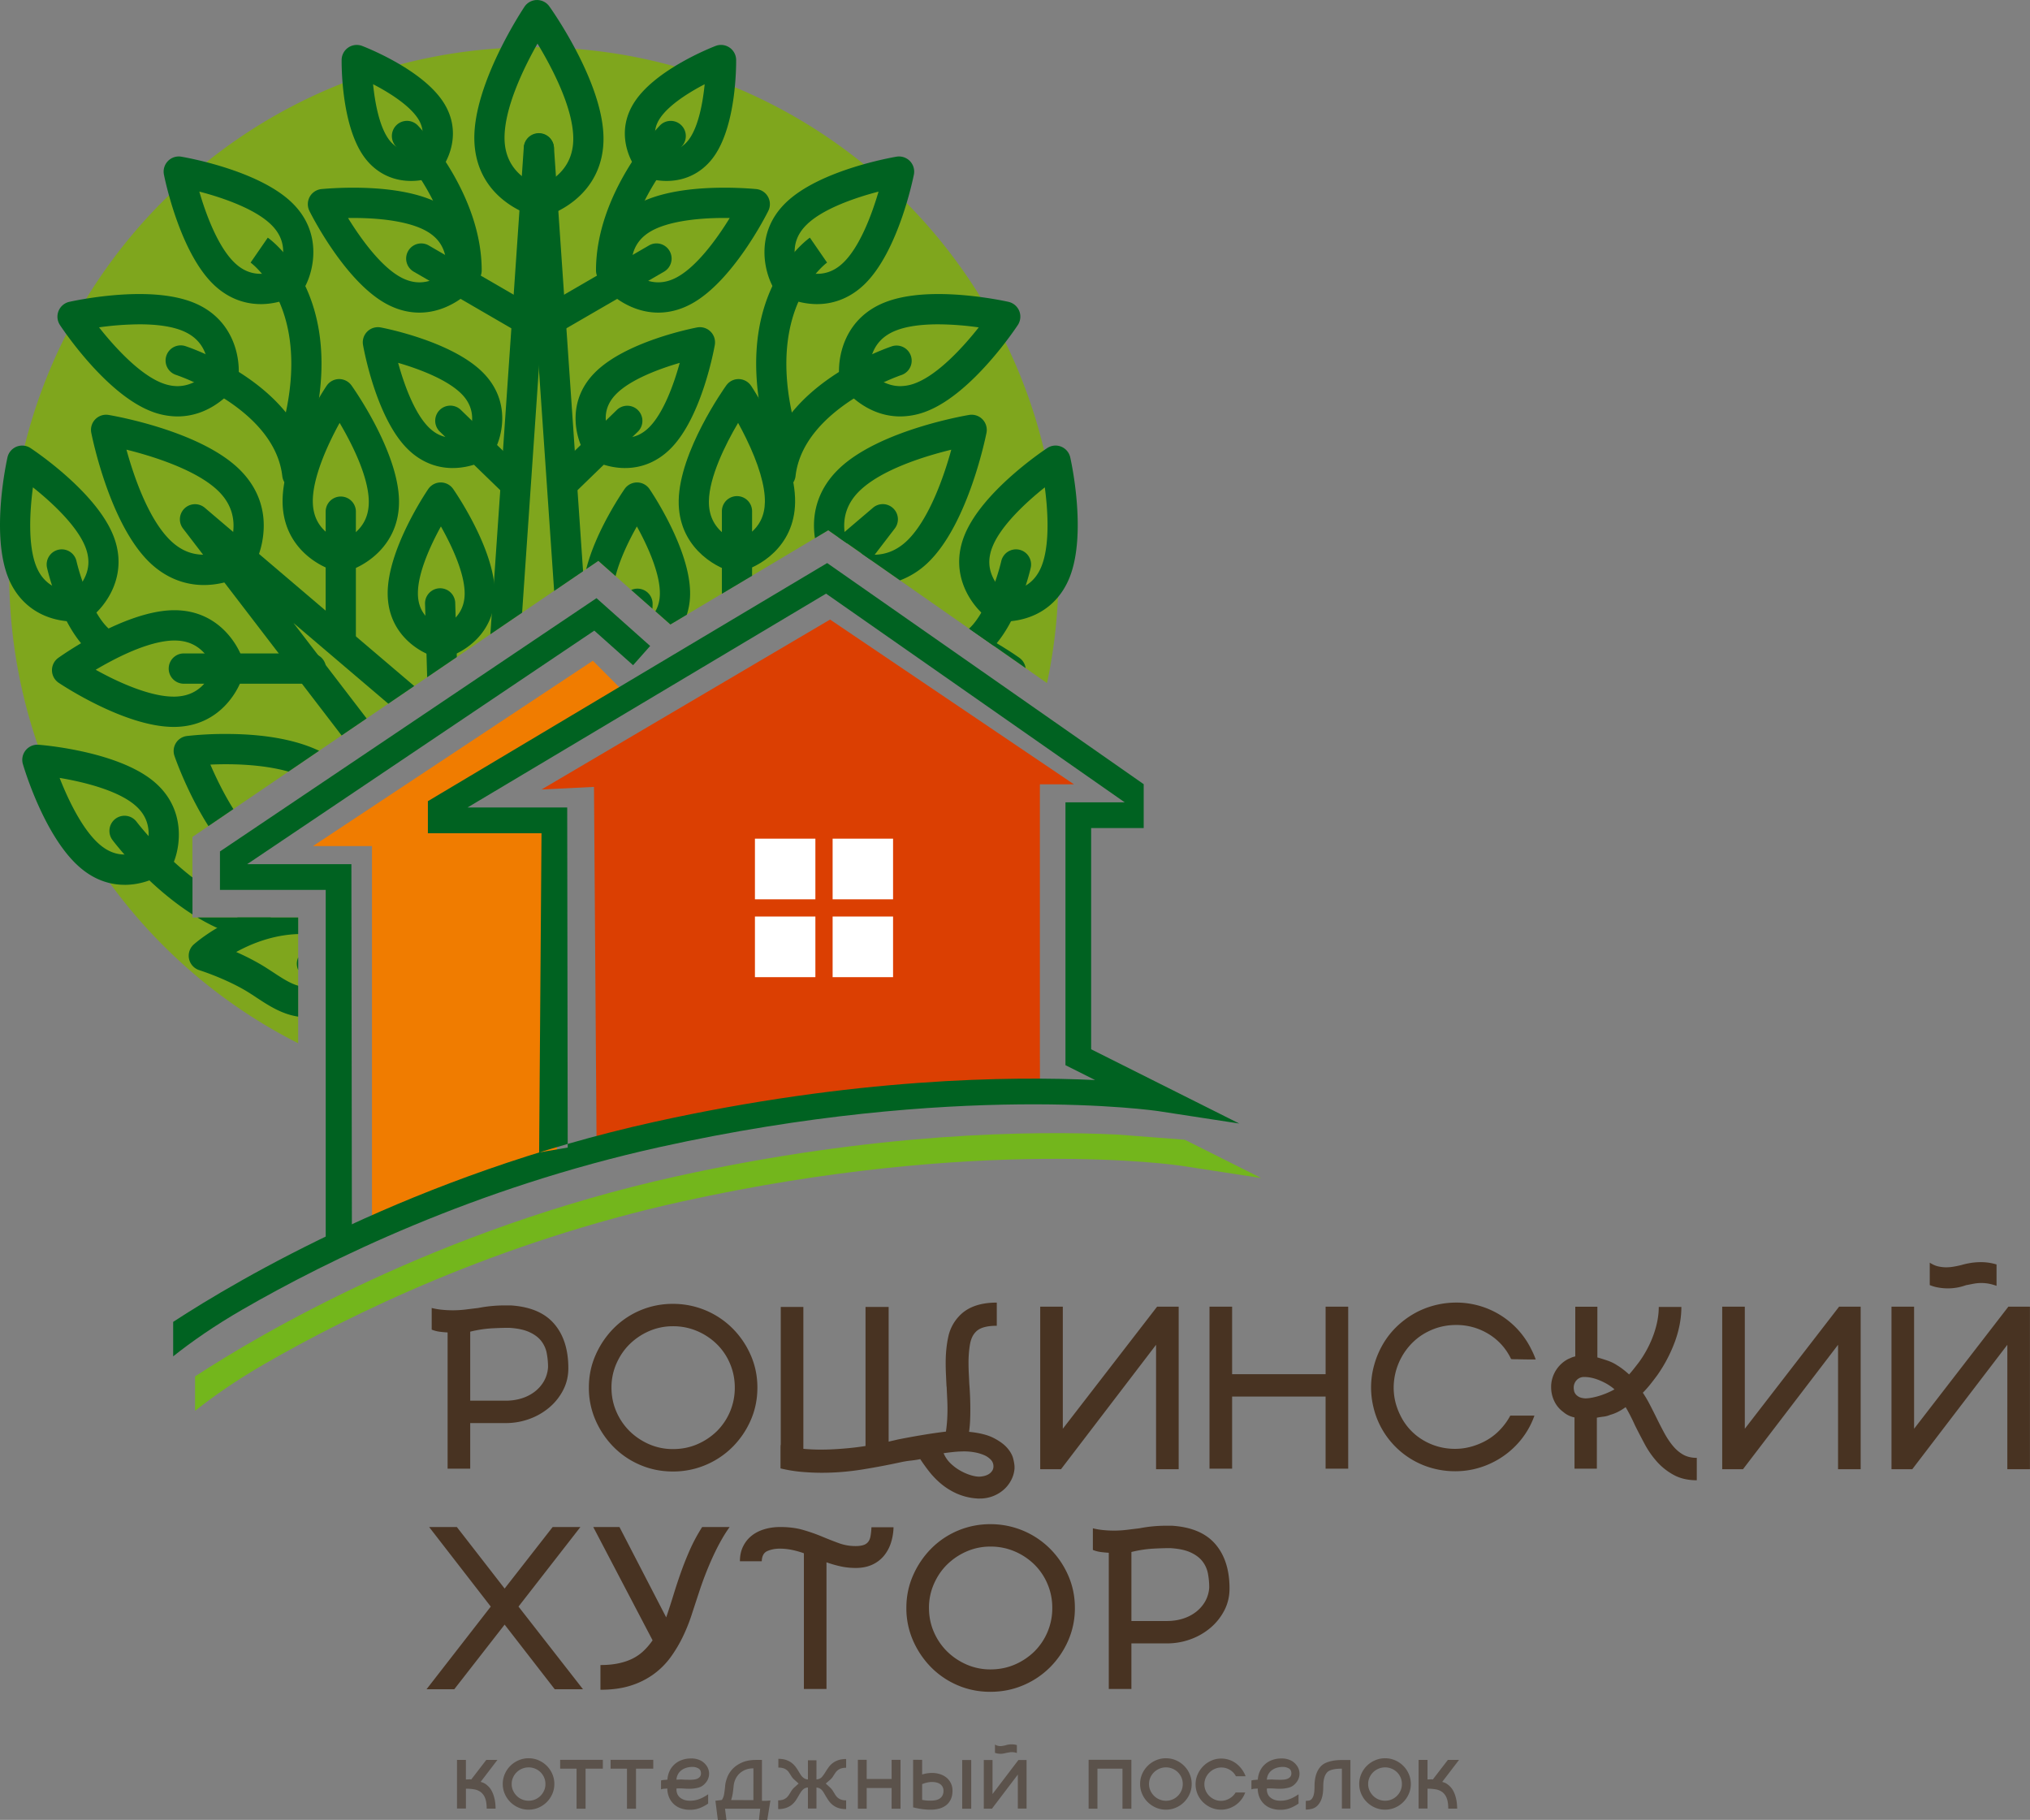 <svg width="164" height="147" viewBox="0 0 164 147" xmlns="http://www.w3.org/2000/svg" xmlns:xlink="http://www.w3.org/1999/xlink"><rect x="0" y="0" width="164" height="147" fill="#808080" stroke="none"/><title>Ð»Ð¾Ð³Ð¾ÑÐ¸Ð¿ Ð Ð¾ÑÐ¸Ð½ÑÐºÐ¸Ð¹ ÑÑÑÐ¾Ñ</title><desc>Created using Figma</desc><use xlink:href="#a" transform="translate(.74 3.815)" fill="#7FA61D"/><use xlink:href="#b" transform="translate(38.32)" fill="#006221"/><use xlink:href="#c" transform="translate(7.35 33.501)" fill="#006221"/><use xlink:href="#d" transform="translate(22.83 30.619)" fill="#006221"/><use xlink:href="#e" transform="translate(26.31 40.071)" fill="#006221"/><use xlink:href="#f" transform="translate(4.2 49.29)" fill="#006221"/><use xlink:href="#g" transform="translate(13.63 52.78)" fill="#006221"/><use xlink:href="#h" transform="translate(4.64 23.751)" fill="#006221"/><use xlink:href="#i" transform="translate(13.38 27.898)" fill="#006221"/><use xlink:href="#j" transform="translate(14.53 10.789)" fill="#006221"/><use xlink:href="#k" transform="translate(24.87 15.161)" fill="#006221"/><use xlink:href="#l" transform="translate(32.81 19.662)" fill="#006221"/><use xlink:href="#m" transform="translate(13.22 12.639)" fill="#006221"/><use xlink:href="#n" transform="translate(20.24 19.197)" fill="#006221"/><use xlink:href="#o" transform="translate(1.8 60.152)" fill="#006221"/><use xlink:href="#p" transform="translate(8.84 65.892)" fill="#006221"/><use xlink:href="#q" transform="translate(0 35.992)" fill="#006221"/><use xlink:href="#r" transform="translate(3.77 44.374)" fill="#006221"/><use xlink:href="#s" transform="translate(31.32 38.97)" fill="#006221"/><use xlink:href="#t" transform="translate(34.34 47.547)" fill="#006221"/><use xlink:href="#u" transform="translate(27.6 3.629)" fill="#006221"/><use xlink:href="#v" transform="translate(31.66 9.764)" fill="#006221"/><use xlink:href="#w" transform="translate(29.31 26.429)" fill="#006221"/><use xlink:href="#x" transform="translate(35.14 32.744)" fill="#006221"/><use xlink:href="#y" transform="translate(14.03 59.285)" fill="#006221"/><use xlink:href="#z" transform="translate(15.25 74.11)" fill="#006221"/><use xlink:href="#A" transform="translate(23.98 77.334)" fill="#006221"/><use xlink:href="#B" transform="translate(65.76 33.501)" fill="#006221"/><use xlink:href="#C" transform="translate(54.83 30.619)" fill="#006221"/><use xlink:href="#D" transform="translate(58.32 40.071)" fill="#006221"/><use xlink:href="#E" transform="translate(78.26 50.751)" fill="#006221"/><use xlink:href="#F" transform="translate(67.78 23.751)" fill="#006221"/><use xlink:href="#G" transform="translate(61.84 27.898)" fill="#006221"/><use xlink:href="#H" transform="translate(42.32 10.789)" fill="#006221"/><use xlink:href="#I" transform="translate(48.56 15.161)" fill="#006221"/><use xlink:href="#J" transform="translate(43.49 19.662)" fill="#006221"/><use xlink:href="#K" transform="translate(61.76 12.639)" fill="#006221"/><use xlink:href="#L" transform="translate(61.09 19.197)" fill="#006221"/><use xlink:href="#M" transform="translate(77.49 35.992)" fill="#006221"/><use xlink:href="#N" transform="translate(78.29 44.374)" fill="#006221"/><use xlink:href="#O" transform="translate(47.36 38.97)" fill="#006221"/><use xlink:href="#P" transform="translate(51 47.547)" fill="#006221"/><use xlink:href="#Q" transform="translate(50.48 3.629)" fill="#006221"/><use xlink:href="#R" transform="translate(48.15 9.764)" fill="#006221"/><use xlink:href="#S" transform="translate(46.5 26.429)" fill="#006221"/><use xlink:href="#T" transform="translate(44.5 32.744)" fill="#006221"/><use xlink:href="#U" transform="translate(34.46 101.949)" fill="#483322"/><use xlink:href="#V" transform="translate(25.28 53.371)" fill="#F07C00"/><use xlink:href="#W" transform="translate(43.75 50.044)" fill="#DB3F02"/><use xlink:href="#X" transform="translate(13.99 45.48)" fill="#006221"/><use xlink:href="#Y" transform="translate(15.76 91.528)" fill="#73B61C"/><use xlink:href="#Z" transform="translate(17.77 48.316)" fill="#006221"/><use xlink:href="#aa" transform="translate(60.99 67.744)" fill="#FFF"/><g transform="translate(36.92 140.899)" fill="#5B524B"><use xlink:href="#ab"/><use xlink:href="#ac"/><use xlink:href="#ad"/><use xlink:href="#ae"/></g><defs><path id="a" fill-rule="evenodd" d="M42.388 0c23.41 0 42.388 19.021 42.388 42.486a42.72 42.72 0 0 1-.929 8.876L66.175 39.017l-12.763 7.61-5.82-5.139-32.788 22.303v6.504h8.544v10.157C9.5 73.462 0 59.087 0 42.486 0 19.021 18.977 0 42.388 0z"/><path id="b" fill-rule="evenodd" d="M5.295 17.547c-.092 0-.183-.01-.272-.031-.13-.03-1.285-.313-2.467-1.196C.916 15.1.032 13.348.001 11.246-.065 6.747 3.887.793 4.054.541A1.22 1.22 0 0 1 6.058.512c.178.245 4.308 6.074 4.377 10.576.032 2.098-.797 3.88-2.398 5.149-1.156.917-2.303 1.236-2.432 1.27-.1.026-.203.04-.31.04zM5.103 3.522C4.01 5.451 2.405 8.725 2.441 11.21c.02 1.33.549 2.389 1.57 3.148.481.359.966.571 1.264.68a5.07 5.07 0 0 0 1.308-.766c.955-.786 1.431-1.844 1.411-3.145-.037-2.487-1.744-5.71-2.89-7.604z"/><path id="c" fill-rule="evenodd" d="M9.12 13.754c-1.64 0-3.164-.641-4.41-1.852C1.488 8.766.083 1.754.024 1.458A1.222 1.222 0 0 1 1.419.015c.298.05 7.334 1.245 10.555 4.379 1.505 1.463 2.174 3.311 1.938 5.34a7.231 7.231 0 0 1-.823 2.623c-.1.17-.238.313-.407.419-.158.098-1.615.978-3.562.978zM2.866 2.82c.589 2.136 1.763 5.591 3.543 7.325.804.781 1.69 1.16 2.71 1.16.867 0 1.61-.283 1.997-.465.13-.304.319-.833.381-1.466.12-1.233-.29-2.32-1.221-3.225-1.684-1.635-5.07-2.751-7.41-3.329z"/><path id="d" fill-rule="evenodd" d="M4.77 15.604c-.091 0-.183-.012-.272-.032C2.966 15.219.055 13.592 0 9.96-.06 5.99 3.41.76 3.557.543c.224-.334.597-.535.995-.543.4-.003.778.187 1.013.512.152.215 3.78 5.335 3.84 9.305.055 3.63-2.805 5.347-4.324 5.746-.101.026-.205.04-.31.04zM4.608 3.539C3.606 5.356 2.413 7.997 2.442 9.923c.017 1.121.444 1.978 1.302 2.62.378.278.757.454 1.007.548.263-.11.662-.307 1.05-.627.8-.66 1.18-1.514 1.163-2.61-.02-1.288-.596-3.047-1.672-5.088a25.48 25.48 0 0 0-.685-1.227z"/><path id="e" fill-rule="evenodd" d="M1.222 12.864A1.222 1.222 0 0 1 0 11.642V1.222a1.221 1.221 0 0 1 2.441 0v10.42c0 .676-.548 1.222-1.22 1.222z"/><path id="f" fill-rule="evenodd" d="M9.83 9.426c-3.945 0-9.073-3.42-9.29-3.564a1.226 1.226 0 0 1-.03-2.013C.725 3.697 5.832.061 9.792 0h.104c3.557 0 5.238 2.834 5.63 4.335.05.19.052.391.01.583-.354 1.536-1.977 4.454-5.6 4.508h-.107zM3.53 4.81c.362.2.768.416 1.204.632C6.78 6.448 8.542 6.98 9.83 6.98h.07c1.12-.018 1.974-.446 2.613-1.305.279-.38.454-.759.548-1.01a4.308 4.308 0 0 0-.614-1.037c-.648-.797-1.482-1.181-2.55-1.181H9.83c-1.284.02-3.038.597-5.074 1.676a24.79 24.79 0 0 0-1.224.687z"/><path id="g" fill-rule="evenodd" d="M11.49 2.447H1.22A1.22 1.22 0 0 1 0 1.225C0 .549.546 0 1.22 0h10.27c.675 0 1.22.549 1.22 1.225a1.22 1.22 0 0 1-1.22 1.222z"/><path id="h" fill-rule="evenodd" d="M9.701 9.886a5.902 5.902 0 0 1-2.22-.451C3.805 7.95.345 2.72.2 2.498A1.228 1.228 0 0 1 .95.632C1.064.607 3.76 0 6.624 0c1.763 0 3.234.233 4.371.693 3.361 1.36 3.832 4.665 3.608 6.224-.026.195-.1.382-.218.543-.072.098-1.778 2.426-4.684 2.426zM3.362 2.691c1.283 1.627 3.25 3.757 5.03 4.475.447.182.888.273 1.31.273 1.215 0 2.113-.773 2.5-1.178 0-.285-.026-.73-.169-1.21-.298-.995-.935-1.679-1.949-2.09-.847-.342-2.01-.515-3.46-.515a24.55 24.55 0 0 0-3.262.244z"/><path id="i" fill-rule="evenodd" d="M10.635 11.638a1.22 1.22 0 0 1-1.21-1.084C8.79 5.054.92 2.41.84 2.384A1.222 1.222 0 0 1 1.6.06c.385.127 9.436 3.174 10.248 10.211a1.221 1.221 0 0 1-1.213 1.366z"/><path id="j" fill-rule="evenodd" d="M13.067 48.618L.254 31.9a1.222 1.222 0 0 1 1.755-1.679l16.926 14.405-2.095 1.426-7.661-6.52 5.91 7.711-2.022 1.375zm12.019-8.176l2.698-39.304a1.22 1.22 0 1 1 2.433.17l-2.566 37.39-2.565 1.744z"/><path id="k" fill-rule="evenodd" d="M9.016 10.09c-.921 0-1.833-.244-2.71-.727C2.952 7.514.238 2.104.127 1.875A1.235 1.235 0 0 1 .15.739c.193-.35.546-.584.944-.627C1.137.11 2.201 0 3.67 0c2.108 0 5.042.23 7.041 1.334 3.083 1.7 3.152 4.939 2.756 6.413a1.225 1.225 0 0 1-.281.515c-.069.075-1.71 1.828-4.17 1.828zM3.248 2.45c1.038 1.688 2.644 3.896 4.233 4.77.514.284 1.03.425 1.535.425.98 0 1.77-.53 2.145-.834.032-.27.055-.69-.026-1.15-.169-.968-.691-1.681-1.6-2.181-1.208-.668-3.29-1.035-5.865-1.035-.146 0-.287.002-.422.005z"/><path id="l" fill-rule="evenodd" d="M9.55 7.275c-.21 0-.419-.052-.611-.164L.609 2.28A1.222 1.222 0 0 1 .166.612 1.215 1.215 0 0 1 1.832.166l8.329 4.83a1.223 1.223 0 0 1-.612 2.279z"/><path id="m" fill-rule="evenodd" d="M7.843 11.925c-1.425 0-2.753-.554-3.834-1.607C1.263 7.649.073 1.713.023 1.459A1.223 1.223 0 0 1 1.419.016c.252.044 6.21 1.055 8.957 3.726 2.524 2.452 1.735 5.597.966 6.917-.1.169-.238.313-.407.42-.137.086-1.402.847-3.092.847zm-4.961-9.09c.553 1.907 1.522 4.462 2.828 5.727.633.618 1.333.917 2.133.917a3.86 3.86 0 0 0 1.52-.336c.104-.253.236-.65.279-1.116.094-.98-.224-1.808-.967-2.53-1.305-1.27-3.88-2.164-5.793-2.661z"/><path id="n" fill-rule="evenodd" d="M3.485 17.751a1.223 1.223 0 0 1-1.167-1.584c1.296-4.223 1.302-8.011.017-10.958C1.375 3.01.012 2.02 0 2.007l.006.006L1.394 0c.075.052 1.847 1.302 3.1 4.057 2.02 4.446 1.2 9.431.156 12.829a1.22 1.22 0 0 1-1.165.865z"/><path id="o" fill-rule="evenodd" d="M8.278 11.319c-1.26 0-2.43-.431-3.477-1.285C1.83 7.619.12 1.809.048 1.564A1.226 1.226 0 0 1 .273.453c.252-.31.64-.48 1.039-.448.255.017 6.277.498 9.249 2.915 2.732 2.219 2.223 5.422 1.574 6.804-.084.179-.21.334-.368.455-.154.114-1.561 1.141-3.49 1.141zM3.016 2.683C3.738 4.531 4.93 6.989 6.34 8.137c.609.494 1.243.735 1.939.735.754 0 1.407-.293 1.753-.486a4 4 0 0 0 .178-1.135c.007-.983-.381-1.78-1.185-2.432C7.61 3.67 4.967 3.008 3.016 2.683z"/><path id="p" fill-rule="evenodd" d="M11.944 9.998c-.055 0-.112-.006-.17-.011-1.639-.229-3.22-.903-4.66-1.769h5.916a1.224 1.224 0 0 1-1.086 1.78zM6.71 7.968C3.05 5.636.402 2.167.247 1.96A1.225 1.225 0 0 1 .485.247a1.218 1.218 0 0 1 1.708.238c.03.04 1.898 2.483 4.517 4.501V7.97z"/><path id="q" fill-rule="evenodd" d="M6.037 14.215c-.65 0-1.634-.098-2.635-.572-1.244-.59-2.19-1.615-2.736-2.973C-.765 7.112.548 1.201.604.951a1.218 1.218 0 0 1 1.86-.75c.213.14 5.25 3.484 6.68 7.043 1.316 3.268-.675 5.821-1.911 6.715a1.24 1.24 0 0 1-.542.219 5.096 5.096 0 0 1-.654.037zM2.66 3.372c-.262 1.966-.409 4.697.27 6.384.67 1.665 2.06 2.013 3.108 2.013.196-.187.476-.498.705-.906.481-.856.527-1.742.14-2.705-.68-1.693-2.673-3.553-4.223-4.786z"/><path id="r" fill-rule="evenodd" d="M4.708 8.918c-.218 0-.438-.058-.637-.179C1.413 7.104.166 2.073.033 1.504A1.224 1.224 0 0 1 .94.032a1.221 1.221 0 0 1 1.467.911c.414 1.765 1.578 4.873 2.938 5.71a1.225 1.225 0 0 1-.638 2.265z"/><path id="s" fill-rule="evenodd" d="M4.35 14.198c-.094 0-.192-.011-.283-.034C2.667 13.827.017 12.31 0 8.986-.02 5.4 3.143.73 3.278.532A1.222 1.222 0 0 1 5.286.52c.134.196 3.353 4.833 3.372 8.418.018 3.326-2.615 4.87-4.009 5.223a1.29 1.29 0 0 1-.298.037zM4.3 3.553c-.875 1.59-1.87 3.795-1.858 5.42.003.957.36 1.692 1.087 2.244.303.23.608.38.823.466.614-.25 1.876-.98 1.867-2.731-.008-1.63-1.027-3.82-1.919-5.399z"/><path id="t" fill-rule="evenodd" d="M.17 7.157L0 1.26a1.22 1.22 0 1 1 2.438-.072l.127 4.34L.17 7.157z"/><path id="u" fill-rule="evenodd" d="M5.61 10.986c-1.6 0-2.982-.74-3.891-2.082C-.005 6.357-.005 1.73 0 1.21A1.221 1.221 0 0 1 1.658.082c.485.187 4.773 1.9 6.497 4.447 1.66 2.45.476 4.902-.381 5.856a1.223 1.223 0 0 1-.485.328c-.075.029-.76.273-1.678.273zM2.54 3.173c.15 1.483.49 3.308 1.202 4.36.459.679 1.07 1.006 1.87 1.006.206 0 .39-.022.533-.048.299-.472.74-1.48-.008-2.587C5.422 4.848 3.86 3.856 2.54 3.173z"/><path id="v" fill-rule="evenodd" d="M6.033 13.297a1.22 1.22 0 0 1-1.218-1.222C4.815 6.83.383 2.115.338 2.07A1.227 1.227 0 0 1 .374.34a1.217 1.217 0 0 1 1.724.034c.213.222 5.157 5.46 5.157 11.7 0 .676-.548 1.222-1.222 1.222z"/><path id="w" fill-rule="evenodd" d="M7.263 11.377c-1.394 0-2.673-.552-3.702-1.599C1.048 7.225.059 1.668.018 1.433A1.222 1.222 0 0 1 1.447.02c.235.043 5.764 1.11 8.277 3.663 2.332 2.366 1.523 5.315.772 6.542a1.22 1.22 0 0 1-.416.411c-.127.078-1.282.74-2.817.74zM2.855 2.88c.479 1.748 1.305 4.025 2.444 5.18.576.585 1.219.869 1.964.869.54 0 1.01-.15 1.294-.264.264-.61.66-2.016-.568-3.263-1.142-1.16-3.396-2.017-5.134-2.522z"/><path id="x" fill-rule="evenodd" d="M6.21 7.28c-.307 0-.612-.115-.85-.345L.372 2.1A1.221 1.221 0 0 1 2.068.344l4.987 4.835A1.224 1.224 0 0 1 6.21 7.28z"/><path id="y" fill-rule="evenodd" d="M2.81 7.44C1.095 4.74.128 1.956.066 1.775A1.218 1.218 0 0 1 1.072.166 27.49 27.49 0 0 1 4.22 0c3.662 0 6.031.645 7.53 1.358L9.278 3.041c-1.378-.388-3.1-.595-5.058-.595-.456 0-.88.012-1.254.029.42.977 1.054 2.308 1.86 3.594L2.81 7.439z"/><path id="z" fill-rule="evenodd" d="M8.838 8.008c-1.326-.199-2.393-.9-3.354-1.531-.33-.219-.642-.426-.96-.61C2.778 4.858.877 4.266.86 4.257A1.222 1.222 0 0 1 .4 2.181C.492 2.102 1.814.925 3.95.001h4.889v1.336c-2.04.066-3.79.779-5.006 1.45.6.264 1.262.59 1.913.966.379.218.734.454 1.082.68.71.467 1.347.887 2.01 1.077v2.499z"/><path id="A" fill-rule="evenodd" d="M.111 1.019A1.23 1.23 0 0 1 .111 0v1.019z"/><path id="B" fill-rule="evenodd" d="M.077 9.973l-.031-.239c-.235-2.029.433-3.877 1.94-5.34C5.208 1.26 12.24.064 12.54.015a1.224 1.224 0 0 1 1.397 1.443c-.06.296-1.466 7.308-4.687 10.444a6.606 6.606 0 0 1-2.302 1.476l-3.15-2.2c.31.075.664.129 1.04.129 1.008 0 1.92-.39 2.711-1.161 1.079-1.05 2.108-2.944 2.975-5.476.229-.667.418-1.3.568-1.846-2.15.526-5.628 1.595-7.41 3.326-.931.905-1.341 1.992-1.221 3.225.04.388.125.737.217 1.02L1.154 9.331l-1.077.642z"/><path id="C" fill-rule="evenodd" d="M4.635 15.604c-.106 0-.209-.015-.31-.04-1.52-.4-4.379-2.117-4.324-5.747C.06 5.847 3.689.727 3.844.512 4.071.192 4.44 0 4.834 0h.02c.398.008.771.21.995.543.146.218 3.616 5.448 3.556 9.418-.054 3.63-2.966 5.258-4.497 5.61-.09.02-.18.033-.273.033zM4.8 3.539c-1.056 1.784-2.33 4.39-2.359 6.315-.017 1.121.385 1.99 1.223 2.657.37.293.742.477.989.58.267-.1.674-.287 1.07-.595.817-.638 1.224-1.478 1.241-2.573.02-1.288-.505-3.064-1.517-5.137-.22-.451-.441-.874-.648-1.247z"/><path id="D" fill-rule="evenodd" d="M0 7.89V1.223a1.22 1.22 0 1 1 2.44 0v5.214L0 7.89z"/><path id="E" fill-rule="evenodd" d="M0 0c2.222 1.051 3.977 2.3 4.101 2.388.273.198.452.496.499.825L0 0z"/><path id="F" fill-rule="evenodd" d="M4.949 9.886C2.043 9.886.337 7.558.266 7.46a1.214 1.214 0 0 1-.219-.543C-.176 5.358.294 2.052 3.655.693 4.791.233 6.263 0 8.026 0c2.863 0 5.562.607 5.673.632.39.09.712.365.864.736.15.371.106.794-.112 1.13-.146.222-3.608 5.453-7.282 6.937a5.89 5.89 0 0 1-2.22.451zM2.448 6.261c.384.402 1.285 1.178 2.501 1.178a3.47 3.47 0 0 0 1.308-.273c1.786-.721 3.752-2.848 5.033-4.472a24.116 24.116 0 0 0-3.264-.248c-1.448 0-2.612.173-3.459.515-1.038.42-1.683 1.127-1.97 2.162a4.19 4.19 0 0 0-.149 1.138z"/><path id="G" fill-rule="evenodd" d="M1.222 11.638a1.222 1.222 0 0 1-1.213-1.366C.818 3.235 9.871.188 10.255.061a1.223 1.223 0 0 1 .76 2.323c-.078.026-7.953 2.69-8.584 8.17a1.222 1.222 0 0 1-1.21 1.084z"/><path id="H" fill-rule="evenodd" d="M2.448 36.944L.003 1.308a1.218 1.218 0 1 1 2.432-.17l2.35 34.216-2.337 1.59zm22.962-4.338l2.801-2.385a1.215 1.215 0 0 1 1.629.05 1.22 1.22 0 0 1 .126 1.63l-1.94 2.532-2.616-1.827z"/><path id="I" fill-rule="evenodd" d="M4.621 10.09C2.16 10.09.52 8.337.451 8.262a1.224 1.224 0 0 1-.281-.515c-.396-1.474-.327-4.714 2.756-6.413C4.03.724 6.146 0 9.967 0c1.468 0 2.533.11 2.576.112a1.222 1.222 0 0 1 .966 1.763c-.111.23-2.825 5.64-6.178 7.488-.877.483-1.79.727-2.71.727zM2.476 6.81c.375.305 1.164.834 2.145.834.505 0 1.02-.14 1.535-.426 1.594-.876 3.2-3.081 4.236-4.769a19.279 19.279 0 0 0-.425-.005c-2.575 0-4.657.367-5.865 1.032-.932.514-1.46 1.253-1.612 2.259-.066.434-.046.82-.014 1.075z"/><path id="J" fill-rule="evenodd" d="M1.22 7.275a1.223 1.223 0 0 1-.61-2.28L8.937.165a1.214 1.214 0 0 1 1.666.446c.339.583.14 1.331-.444 1.67l-8.33 4.83a1.202 1.202 0 0 1-.61.164z"/><path id="K" fill-rule="evenodd" d="M4.252 11.925c-1.69 0-2.955-.761-3.092-.848a1.24 1.24 0 0 1-.407-.42c-.77-1.319-1.558-4.464.966-6.916C4.466 1.07 10.424.059 10.676.015c.393-.063.794.07 1.076.357.278.288.396.693.32 1.087-.051.253-1.241 6.189-3.986 8.86-1.081 1.052-2.41 1.606-3.834 1.606zM2.728 9.14c.322.144.881.339 1.524.339.8 0 1.5-.299 2.133-.917 1.308-1.27 2.275-3.82 2.831-5.723-1.919.497-4.494 1.39-5.796 2.659-.763.741-1.076 1.592-.958 2.604.049.434.172.802.266 1.038z"/><path id="L" fill-rule="evenodd" d="M2.249 17.751a1.22 1.22 0 0 1-1.165-.865C.04 13.488-.781 8.503 1.242 4.056 2.492 1.303 4.265.053 4.339 0l1.388 2.013.006-.007C5.72 2.018 4.359 3.01 3.398 5.21c-1.285 2.947-1.279 6.735.018 10.959a1.224 1.224 0 0 1-1.167 1.583z"/><path id="M" fill-rule="evenodd" d="M3.54 14.215c-.367 0-.607-.031-.654-.037a1.246 1.246 0 0 1-.542-.219C1.108 13.065-.882 10.512.431 7.244 1.863 3.684 6.9.342 7.114.2a1.216 1.216 0 0 1 1.858.75c.058.25 1.372 6.16-.06 9.72-.547 1.357-1.491 2.383-2.736 2.972-1 .474-1.987.572-2.635.572zM6.92 3.372C5.37 4.608 3.373 6.47 2.696 8.158c-.39.963-.344 1.849.138 2.705.23.408.51.719.706.906 1.046 0 2.437-.348 3.108-2.013.68-1.693.534-4.418.27-6.384z"/><path id="N" fill-rule="evenodd" d="M0 6.399C1.213 5.308 2.224 2.56 2.602.943A1.223 1.223 0 0 1 4.071.032c.654.155 1.061.814.906 1.472-.112.485-1.035 4.207-2.95 6.31L0 6.4z"/><path id="O" fill-rule="evenodd" d="M0 7C.78 3.874 2.994.682 3.106.52A1.227 1.227 0 0 1 4.112 0c.402.003.774.202 1 .532.136.198 3.3 4.867 3.28 8.454a5.49 5.49 0 0 1-.267 1.697l-1.325.79-1.21-1.07c.214-.375.358-.845.36-1.43.012-1.631-.98-3.833-1.858-5.42-.656 1.16-1.379 2.655-1.72 4.01L.98 6.333 0 7z"/><path id="P" fill-rule="evenodd" d="M0 .109a1.222 1.222 0 0 1 1.723 1.15l-.011.362L0 .11z"/><path id="Q" fill-rule="evenodd" d="M3.38 10.986a5.122 5.122 0 0 1-1.678-.274 1.189 1.189 0 0 1-.485-.327C.359 9.43-.825 6.978.835 4.529 2.56 1.982 6.847.27 7.331.082a1.214 1.214 0 0 1 1.125.13c.33.224.53.598.536.997.003.52.003 5.148-1.72 7.695-.91 1.343-2.292 2.082-3.892 2.082zm-.531-2.492c.143.025.326.045.53.045.8 0 1.412-.327 1.87-1.006.712-1.052 1.053-2.877 1.2-4.358-1.317.684-2.883 1.676-3.595 2.729-.43.632-.524 1.276-.298 1.966.086.255.198.468.293.624z"/><path id="R" fill-rule="evenodd" d="M1.222 13.297A1.222 1.222 0 0 1 0 12.075C0 5.835 4.945.598 5.157.376A1.217 1.217 0 0 1 6.88.341c.487.466.502 1.242.037 1.728-.066.072-4.477 4.774-4.477 10.006a1.22 1.22 0 0 1-1.22 1.222z"/><path id="S" fill-rule="evenodd" d="M4.003 11.377c-1.535 0-2.69-.662-2.817-.74a1.218 1.218 0 0 1-.416-.41C.02 8.999-.79 6.05 1.542 3.684 4.054 1.13 9.584.064 9.819.02c.393-.074.798.05 1.081.331.288.281.416.687.348 1.08-.04.236-1.03 5.793-3.542 8.346-1.03 1.047-2.31 1.599-3.703 1.599zM2.718 8.666a3.44 3.44 0 0 0 1.285.264c.745 0 1.388-.284 1.965-.868 1.14-1.161 1.967-3.433 2.446-5.18-1.74.506-3.998 1.362-5.137 2.52-.671.682-.938 1.455-.811 2.361.051.37.163.69.252.903z"/><path id="T" fill-rule="evenodd" d="M1.219 7.28a1.221 1.221 0 0 1-.846-2.1L5.36.344A1.221 1.221 0 0 1 7.055 2.1L2.068 6.935c-.239.23-.542.345-.85.345z"/><path id="U" fill-rule="evenodd" d="M6.786 3.494c1.577.098 2.75.59 3.517 1.478.768.887 1.152 2.086 1.152 3.598 0 .624-.134 1.203-.404 1.736a4.582 4.582 0 0 1-1.1 1.405 5.214 5.214 0 0 1-1.619.946 5.528 5.528 0 0 1-1.94.343H3.528v3.682H1.702V5.679a9.19 9.19 0 0 1-.664-.062 2.603 2.603 0 0 1-.623-.167V3.703c.277.069.564.118.861.145a8.59 8.59 0 0 0 1.868-.02c.339-.042.681-.084 1.027-.125a11.211 11.211 0 0 1 2.179-.208h.436zm3.03 4.983c0-.375-.035-.742-.104-1.11a2.312 2.312 0 0 0-.436-.985c-.221-.29-.54-.533-.955-.724-.415-.194-.968-.312-1.66-.353-.387 0-.847.013-1.38.041a9.671 9.671 0 0 0-1.753.27v5.575h2.864c.456 0 .885-.063 1.286-.187a3.402 3.402 0 0 0 1.07-.548c.31-.243.56-.53.746-.86a2.62 2.62 0 0 0 .322-1.12zM19.9 16.91c-.94 0-1.822-.177-2.645-.531a6.688 6.688 0 0 1-2.149-1.456 7.12 7.12 0 0 1-1.452-2.152 6.488 6.488 0 0 1-.54-2.642c0-.93.18-1.803.54-2.62a7.112 7.112 0 0 1 1.453-2.154A6.69 6.69 0 0 1 19.9 3.37a6.78 6.78 0 0 1 4.825 1.986 7.005 7.005 0 0 1 1.463 2.153c.36.818.54 1.692.54 2.621 0 .943-.18 1.823-.54 2.641a7.013 7.013 0 0 1-1.463 2.153 6.778 6.778 0 0 1-2.169 1.456 6.7 6.7 0 0 1-2.656.53zm.01-11.732a4.77 4.77 0 0 0-1.937.396 5.192 5.192 0 0 0-1.573 1.06c-.45.444-.802.968-1.065 1.571a4.761 4.761 0 0 0-.395 1.924c0 .693.132 1.342.395 1.945a4.966 4.966 0 0 0 1.065 1.57c.45.444.975.797 1.573 1.06a4.77 4.77 0 0 0 1.938.396c.705 0 1.359-.132 1.967-.395a5.164 5.164 0 0 0 1.585-1.06 4.921 4.921 0 0 0 1.439-3.515c0-.68-.128-1.322-.384-1.925a4.823 4.823 0 0 0-1.055-1.57 5.152 5.152 0 0 0-1.585-1.061 4.887 4.887 0 0 0-1.967-.396zm23.918 8.528c.843.083 1.508.25 1.992.5s.85.52 1.1.811c.249.291.408.579.477.863.07.284.104.503.104.655v.146a2.428 2.428 0 0 1-.28.947c-.16.297-.363.554-.613.769a2.896 2.896 0 0 1-1.909.697h-.166a4.85 4.85 0 0 1-1.66-.385 5.439 5.439 0 0 1-1.287-.79 6.616 6.616 0 0 1-.975-1 14.33 14.33 0 0 1-.726-1.008c-.18.042-.422.08-.727.115a8.048 8.048 0 0 0-.747.114 58.55 58.55 0 0 1-3.112.593c-1.135.187-2.255.28-3.362.28-.526 0-1.069-.023-1.63-.072-.56-.048-1.13-.142-1.711-.28v-1.665c0-.152.006-.236.02-.25V3.62h1.826v11.46c.475.042.945.063 1.418.063.554 0 1.167-.028 1.834-.083a23.095 23.095 0 0 0 1.77-.209V3.62h1.868V14.5c.111-.029.228-.057.353-.084.125-.028.242-.055.353-.083a62.812 62.812 0 0 1 1.992-.365 41.42 41.42 0 0 1 1.93-.28c.083-.555.125-1.158.125-1.81 0-.277-.007-.562-.022-.853l-.04-.852a.733.733 0 0 0-.011-.125.787.787 0 0 1-.01-.125l-.042-.905c-.014-.298-.02-.592-.02-.884 0-.749.068-1.445.207-2.09a3.465 3.465 0 0 1 .871-1.675c.678-.735 1.695-1.102 3.051-1.102v1.872c-.83 0-1.398.167-1.702.5-.235.235-.39.574-.467 1.018a8.824 8.824 0 0 0-.114 1.477c0 .277.007.555.02.832.015.277.029.562.042.853a26.135 26.135 0 0 1 .083 2.122c0 .305-.006.603-.02.894a9.459 9.459 0 0 1-.083.873zm-2.055 1.727c.125.305.308.575.55.811.242.236.505.433.789.593.283.16.56.28.83.364.27.083.501.125.695.125.11 0 .232-.014.363-.042a1.39 1.39 0 0 0 .374-.135.901.901 0 0 0 .3-.26.642.642 0 0 0 .125-.395.759.759 0 0 0-.218-.541 1.655 1.655 0 0 0-.56-.375 3.457 3.457 0 0 0-.758-.218 4.566 4.566 0 0 0-.788-.072c-.29 0-.574.013-.85.041-.277.027-.562.062-.852.104zm18.99-11.834v13.125h-1.827V6.677l-7.678 10.047h-1.681V3.599h1.826v9.859l7.616-9.86h1.744zm13.696 0v13.083h-1.827v-5.824H65.08v5.824h-1.826V3.599h1.826v5.45h7.553v-5.45h1.827zm15.045 8.798a6.58 6.58 0 0 1-1.266 2.163 6.818 6.818 0 0 1-2.075 1.602 6.727 6.727 0 0 1-3.05.728 6.93 6.93 0 0 1-1.91-.26 6.703 6.703 0 0 1-3.123-1.924 6.682 6.682 0 0 1-1.598-3.057 6.81 6.81 0 0 1-.176-1.519c0-.624.086-1.24.26-1.852.172-.61.418-1.181.736-1.715a6.6 6.6 0 0 1 1.183-1.457 7.1 7.1 0 0 1 1.598-1.112 6.985 6.985 0 0 1 3.092-.728 6.747 6.747 0 0 1 4.991 2.184 6.69 6.69 0 0 1 1.069 1.56c.151.291.276.575.373.852-.498 0-.879-.003-1.142-.01-.262-.007-.456-.01-.58-.01-.125 0-.201-.004-.228-.01l-.042-.011A4.702 4.702 0 0 0 85.8 5.804a4.94 4.94 0 0 0-2.625-.728c-.816 0-1.577.18-2.283.54a4.735 4.735 0 0 0-1.172.822 5.148 5.148 0 0 0-1.588 3.692c0 .762.173 1.497.52 2.205a4.705 4.705 0 0 0 1.815 2.017 4.98 4.98 0 0 0 2.646.728c.747 0 1.494-.18 2.241-.54a4.75 4.75 0 0 0 1.287-.915c.373-.375.677-.784.913-1.228h1.95zm9.754-.042c.249.513.488.981.716 1.404.228.424.47.788.726 1.092.256.306.537.541.84.708.305.166.665.25 1.08.25v1.809c-.706 0-1.318-.139-1.837-.416a4.974 4.974 0 0 1-1.36-1.061 7.298 7.298 0 0 1-1.006-1.435c-.283-.527-.55-1.04-.798-1.54-.11-.249-.229-.495-.353-.737a13.773 13.773 0 0 0-.394-.718c-.208.152-.415.28-.623.384a3.283 3.283 0 0 1-.622.24 1.951 1.951 0 0 1-.55.145 7.604 7.604 0 0 0-.53.084v4.118h-1.805v-4.14a1.959 1.959 0 0 1-.903-.436 2.297 2.297 0 0 1-.733-.884 2.583 2.583 0 0 1-.252-1.133v-.126a2.565 2.565 0 0 1 1.383-2.142c.069-.028.152-.062.242-.104.09-.042.2-.076.325-.104V3.6h1.785v4.097c.207.056.463.136.775.24.311.103.588.239.837.405.18.11.346.226.494.343.152.118.304.247.457.385a7.72 7.72 0 0 0 .4-.478c.132-.166.267-.34.405-.52a8.959 8.959 0 0 0 1.187-2.257c.27-.77.405-1.501.405-2.195h1.826c0 .888-.166 1.8-.498 2.736a11.8 11.8 0 0 1-1.432 2.755c-.194.264-.388.517-.581.76a8.317 8.317 0 0 1-.602.676c.194.291.37.589.529.894.16.306.315.61.467.915zm-5.648-1.351c.166 0 .356-.021.57-.063.212-.042.426-.097.64-.166.215-.07.426-.15.63-.24.207-.09.38-.176.519-.26-.29-.263-.664-.495-1.128-.696-.463-.202-.899-.302-1.314-.302a.8.8 0 0 0-.609.25.865.865 0 0 0-.239.624c0 .055.007.128.022.218.013.09.051.18.113.27.063.09.156.17.28.24.125.069.295.11.516.125zm22.25-7.405v13.125h-1.827V6.677l-7.678 10.047h-1.681V3.599h1.826v9.859l7.616-9.86h1.744zm10.977-1.685a4.13 4.13 0 0 0-.643-.177 3.361 3.361 0 0 0-1.173 0c-.186.035-.383.073-.591.115a.15.15 0 0 0-.062.01 4.295 4.295 0 0 1-2.242.187c-.22-.035-.449-.1-.685-.197V.042c.236.153.465.253.685.302.222.048.436.073.644.073.194 0 .394-.018.602-.053a8.14 8.14 0 0 0 .643-.135c.235-.07.484-.124.747-.166.263-.042.54-.063.83-.063a4.284 4.284 0 0 1 1.245.188v1.726zm2.698 1.685v13.125h-1.826V6.677l-7.678 10.047h-1.681V3.599h1.826v9.859l7.616-9.86h1.743zM7.429 27.822l5.209 6.676h-2.282l-4.048-5.22-4.067 5.22H0l5.188-6.676-4.98-6.427h2.24l3.86 4.971 3.881-4.971h2.242l-5.002 6.427zm17.058-6.427c-.443.61-.881 1.383-1.318 2.319a27.07 27.07 0 0 0-1.193 3.068c-.18.54-.366 1.11-.56 1.706a14.06 14.06 0 0 1-.705 1.757 10.946 10.946 0 0 1-.976 1.643 6.25 6.25 0 0 1-1.36 1.373 6.416 6.416 0 0 1-1.857.936c-.705.229-1.528.343-2.469.343v-1.997c.54 0 1.024-.045 1.452-.135.43-.09.81-.218 1.142-.384.332-.167.63-.375.893-.625.262-.25.505-.533.725-.852l-4.793-9.152h2.117l3.776 7.3c.208-.61.405-1.22.592-1.83.187-.61.387-1.217.602-1.82.214-.603.456-1.21.726-1.82.27-.61.598-1.22.986-1.83h2.22zm13.24.02a4.476 4.476 0 0 1-.217 1.28 3.154 3.154 0 0 1-.572 1.04 2.63 2.63 0 0 1-.943.707c-.381.173-.82.26-1.318.26-.402 0-.789-.038-1.162-.115a9.027 9.027 0 0 1-1.205-.343v10.234h-1.825V23.516a6.812 6.812 0 0 0-.955-.27 4.838 4.838 0 0 0-.996-.104c-.36 0-.688.062-.985.187-.298.124-.454.402-.468.832h-1.764c0-.458.087-.86.26-1.206.172-.347.405-.635.695-.863.29-.23.633-.403 1.027-.52.395-.118.82-.177 1.277-.177.691 0 1.31.079 1.857.239.546.159 1.051.336 1.514.53.464.195.914.37 1.35.53.435.16.888.24 1.359.24.263 0 .477-.028.643-.084a.776.776 0 0 0 .384-.26c.09-.117.152-.273.187-.467a5.72 5.72 0 0 0 .072-.708h1.785zm7.823 13.292c-.94 0-1.822-.177-2.645-.531a6.69 6.69 0 0 1-2.148-1.456 7.121 7.121 0 0 1-1.453-2.153 6.489 6.489 0 0 1-.54-2.641c0-.93.18-1.803.54-2.62a7.111 7.111 0 0 1 1.453-2.154 6.69 6.69 0 0 1 4.793-1.986 6.78 6.78 0 0 1 4.825 1.986 7.007 7.007 0 0 1 1.463 2.153c.36.818.54 1.691.54 2.621a6.49 6.49 0 0 1-.54 2.641 7.016 7.016 0 0 1-1.463 2.153 6.78 6.78 0 0 1-2.168 1.456c-.83.354-1.716.53-2.657.53zm.011-11.732a4.76 4.76 0 0 0-1.937.396 5.192 5.192 0 0 0-1.574 1.06c-.45.444-.802.968-1.065 1.57a4.761 4.761 0 0 0-.395 1.925c0 .693.132 1.342.395 1.945a4.965 4.965 0 0 0 1.065 1.57c.45.444.975.797 1.574 1.06a4.77 4.77 0 0 0 1.937.396c.705 0 1.359-.132 1.968-.395a5.165 5.165 0 0 0 1.584-1.061 4.919 4.919 0 0 0 1.439-3.515 4.87 4.87 0 0 0-.384-1.924 4.823 4.823 0 0 0-1.055-1.57 5.153 5.153 0 0 0-1.584-1.061 4.89 4.89 0 0 0-1.968-.396zm14.64-1.685c1.578.098 2.75.59 3.518 1.478.768.887 1.152 2.086 1.152 3.598 0 .624-.135 1.203-.405 1.736a4.583 4.583 0 0 1-1.1 1.405 5.218 5.218 0 0 1-1.618.946 5.528 5.528 0 0 1-1.94.343h-2.864v3.682h-1.827V23.475a9.117 9.117 0 0 1-.663-.063 2.603 2.603 0 0 1-.623-.166v-1.747c.276.069.563.118.861.145a8.586 8.586 0 0 0 1.868-.02c.339-.042.68-.084 1.027-.125a11.222 11.222 0 0 1 2.179-.208h.436zm3.03 4.982c0-.374-.034-.741-.103-1.109a2.311 2.311 0 0 0-.436-.985c-.222-.29-.54-.533-.955-.725-.415-.194-.968-.311-1.66-.353-.387 0-.847.014-1.38.042a9.67 9.67 0 0 0-1.753.27v5.575h2.863c.457 0 .886-.063 1.287-.187a3.4 3.4 0 0 0 1.069-.548c.31-.243.56-.53.747-.86a2.62 2.62 0 0 0 .322-1.12z"/><path id="V" fill-rule="evenodd" d="M25.313 2.704L22.616 0 0 14.973h4.772v30.78s3.735-1.665 7.677-3.12c3.942-1.456 7.262-2.288 7.262-2.288V12.894H9.544l15.77-10.19z"/><path id="W" fill-rule="evenodd" d="M0 13.726L23.31 0l19.706 13.31H40.26v21.836l.011 2.976s-9.334-.896-18.022.974c-8.689 1.872-17.8 3.744-17.8 3.744l-.212-29.323L0 13.726z"/><path id="X" fill-rule="evenodd" d="M0 61.294c5.254-3.429 19.585-11.893 38.873-16.153 16.144-3.566 28.827-3.704 35.609-3.381l-2.395-1.2V19.33h4.79L52.746 2.471 23.78 19.745h8.054l.04 27.468-2.308.395.192-25.784h-9.18v-2.59L52.835 0l25.572 17.862v3.546h-4.245v17.867l11.97 5.999-6.525-1.001c-.161-.025-16.307-2.398-40.287 2.899-14.932 3.298-26.817 9.143-33.7 13.114C3.375 61.58 1.503 62.88 0 64.078v-2.784z"/><path id="Y" fill-rule="evenodd" d="M0 19.65C5.254 16.22 19.585 7.755 38.873 3.495 55.017-.07 67.7-.208 74.481.115l5.473.418 6.178 3.095-6.525-1C79.446 2.602 63.3.23 39.32 5.526 24.388 8.824 12.503 14.669 5.62 18.64 3.375 19.934 1.503 21.235 0 22.432V19.65z"/><path id="Z" fill-rule="evenodd" d="M10.659 50.997l-2.115.946V23.564H0V20.46L30.42 0l4.335 3.862-1.379 1.554-3.134-2.793L2.2 21.485h8.418l.04 29.513z"/><path id="aa" fill-rule="evenodd" d="M0 0h4.883v4.895H0V0zm6.276 6.29h4.883v4.895H6.276V6.29zm0-6.29h4.883v4.895H6.276V0zM0 6.29h4.883v4.895H0V6.29z"/><path id="ab" fill-rule="evenodd" d="M1.911 3.03c.037.011.093.03.169.056.076.026.158.07.247.133s.179.144.27.244c.092.1.175.227.25.384.076.157.139.346.189.566.05.22.077.479.082.777h-.72c0-.35-.042-.632-.126-.844a1.093 1.093 0 0 0-.349-.487 1.226 1.226 0 0 0-.529-.223 3.789 3.789 0 0 0-.673-.055v1.601H0V1.257h.72v1.578c.074 0 .146-.003.216-.008a.984.984 0 0 1 .216.008l1.214-1.578h.9L1.911 3.03zM5.79 5.277a2.01 2.01 0 0 1-.81-.164 2.169 2.169 0 0 1-.667-.448 2.093 2.093 0 0 1-.45-.66 1.976 1.976 0 0 1-.165-.8 2 2 0 0 1 .165-.809 2.107 2.107 0 0 1 1.116-1.107 2.01 2.01 0 0 1 .81-.165c.283 0 .55.055.804.165A2.104 2.104 0 0 1 7.7 2.395a2 2 0 0 1 .165.809c0 .282-.055.55-.165.8a2.12 2.12 0 0 1-1.108 1.108c-.254.11-.521.164-.803.164zm0-3.415a1.374 1.374 0 0 0-1.261.817c-.074.162-.11.337-.11.526 0 .188.036.364.11.526.073.162.17.305.294.428a1.353 1.353 0 0 0 .967.397 1.354 1.354 0 0 0 1.25-1.877 1.341 1.341 0 0 0-.721-.71 1.323 1.323 0 0 0-.53-.107zm0 3.415a2.01 2.01 0 0 1-.81-.164 2.169 2.169 0 0 1-.667-.448 2.093 2.093 0 0 1-.45-.66 1.976 1.976 0 0 1-.165-.8 2 2 0 0 1 .165-.809 2.107 2.107 0 0 1 1.116-1.107 2.01 2.01 0 0 1 .81-.165c.283 0 .55.055.804.165A2.104 2.104 0 0 1 7.7 2.395a2 2 0 0 1 .165.809c0 .282-.055.55-.165.8a2.12 2.12 0 0 1-1.108 1.108c-.254.11-.521.164-.803.164zm0-3.415a1.374 1.374 0 0 0-1.261.817c-.074.162-.11.337-.11.526 0 .188.036.364.11.526.073.162.17.305.294.428a1.353 1.353 0 0 0 .967.397 1.354 1.354 0 0 0 1.25-1.877 1.341 1.341 0 0 0-.721-.71 1.323 1.323 0 0 0-.53-.107zm5.993.102h-1.395v3.235H9.66V1.963H8.335V1.25h3.447v.714zm4.073 0h-1.394v3.235h-.729V1.963h-1.324V1.25h3.447v.714zm4.434 2.819a3.221 3.221 0 0 1-.642.35 2.165 2.165 0 0 1-.839.152 2.13 2.13 0 0 1-.709-.113 1.573 1.573 0 0 1-.948-.852 1.869 1.869 0 0 1-.16-.715v-.04a2.57 2.57 0 0 1-.255.02.794.794 0 0 0-.254.052V2.92c.089-.026.175-.042.259-.047A4.93 4.93 0 0 0 17 2.85c.016-.252.073-.482.172-.692a1.719 1.719 0 0 1 .995-.895c.23-.083.483-.125.76-.125.298 0 .567.065.807.196.183.105.334.249.454.432a1.109 1.109 0 0 1-.063 1.295c-.167.22-.366.363-.599.428a2.782 2.782 0 0 1-.756.099c-.12 0-.26-.006-.419-.016a6.956 6.956 0 0 0-.435-.016 1.411 1.411 0 0 0-.188.015v.04c0 .309.104.543.31.702.206.16.463.24.771.24a2.099 2.099 0 0 0 .81-.15c.119-.046.232-.101.342-.164.11-.063.219-.13.329-.205v.747zm-1.269-2.96c-.162 0-.317.021-.466.063a1.27 1.27 0 0 0-.4.188c-.117.084-.214.19-.29.318a1.091 1.091 0 0 0-.137.46l.423-.016c.09.01.197.017.326.02.128.002.252.004.372.004.104 0 .208-.007.313-.02a.89.89 0 0 0 .278-.079.518.518 0 0 0 .196-.16.43.43 0 0 0 .074-.26c0-.188-.07-.322-.211-.4a.966.966 0 0 0-.478-.118zm5.616 2.732a.685.685 0 0 0 .098.008h.098a3.684 3.684 0 0 0 .337-.015l.15-.016-.252 1.57h-.673l.101-.903h-2.843l.117.903h-.697l-.196-1.546.517-.063c.094-.131.157-.295.188-.49.032-.197.058-.4.079-.61v-.039c.02-.214.078-.444.172-.69.094-.247.239-.473.434-.68.196-.207.45-.38.76-.518.311-.139.694-.208 1.148-.208h.462v3.297zm-.69-.047V1.939c-.244 0-.463.04-.653.118-.19.079-.354.185-.49.318a1.49 1.49 0 0 0-.321.468 1.735 1.735 0 0 0-.14.573 9.839 9.839 0 0 1-.067.546c-.03.19-.072.37-.13.537l1.802.008zm6.44-1.931c-.057.1-.145.2-.262.302l-.333.287c.104.094.215.196.333.306.117.11.205.217.263.322.062.104.122.201.18.29a.896.896 0 0 0 .478.385c.104.036.235.055.391.055v.706c-.26 0-.482-.033-.662-.102a1.51 1.51 0 0 1-.458-.263 1.702 1.702 0 0 1-.313-.349 7.738 7.738 0 0 1-.228-.361c-.057-.1-.11-.189-.156-.267a1.139 1.139 0 0 0-.153-.204.595.595 0 0 0-.184-.134.787.787 0 0 0-.243-.063v1.696h-.69V3.486a.616.616 0 0 0-.426.193 1.199 1.199 0 0 0-.16.204 5.13 5.13 0 0 0-.165.27 4.876 4.876 0 0 1-.22.362 1.702 1.702 0 0 1-.313.35c-.125.107-.28.194-.462.262a1.883 1.883 0 0 1-.658.102v-.706c.156 0 .287-.019.391-.055a.866.866 0 0 0 .274-.153 1.03 1.03 0 0 0 .204-.232c.058-.089.118-.186.18-.29a1.31 1.31 0 0 1 .267-.322l.337-.306-.325-.291a1.271 1.271 0 0 1-.263-.306c-.063-.1-.123-.193-.18-.279a.84.84 0 0 0-.474-.361 1.302 1.302 0 0 0-.395-.051V1.17c.255 0 .472.033.65.099.177.065.329.148.454.25.125.103.23.214.317.334.086.121.16.236.223.346.058.094.111.179.161.255.05.076.102.14.157.193a.739.739 0 0 0 .184.129.599.599 0 0 0 .243.059V1.288h.689v1.547c.194-.021.337-.084.43-.188.095-.105.191-.239.29-.401l.024-.04c.068-.11.144-.223.227-.34a1.573 1.573 0 0 1 .771-.581c.181-.066.399-.1.655-.1v.707c-.156 0-.289.018-.395.052a.843.843 0 0 0-.275.141.976.976 0 0 0-.2.216 7.323 7.323 0 0 0-.18.275zm5.445-1.327v3.949h-.721V3.526h-2.013v1.672h-.713v-3.95l.713.001v1.546h2.013V1.25h.72zm5.71.015v3.934h-.728V1.264h.728zm-3.15 1.045c.204 0 .405.03.603.09.199.06.374.15.525.267a1.333 1.333 0 0 1 .51 1.087c0 .262-.045.489-.134.68a1.31 1.31 0 0 1-.368.475 1.538 1.538 0 0 1-.56.278 2.62 2.62 0 0 1-.71.09c-.198 0-.414-.014-.649-.042a6.317 6.317 0 0 1-.76-.146v-3.84l.729.001v1.185a2.75 2.75 0 0 1 .814-.125zm-.125 2.237c.13 0 .258-.011.384-.035a.966.966 0 0 0 .333-.125.672.672 0 0 0 .23-.244.787.787 0 0 0 .087-.389.623.623 0 0 0-.278-.55.9.9 0 0 0-.298-.125 1.562 1.562 0 0 0-.357-.039c-.24 0-.503.057-.79.173v1.272a3.242 3.242 0 0 0 .689.062zM45.231.7a1.186 1.186 0 0 0-.596-.055l-.227.04c-.083.02-.167.039-.25.054a1.345 1.345 0 0 1-.697-.055V.016a.822.822 0 0 0 .438.126c.062 0 .128-.007.196-.02a7.96 7.96 0 0 0 .211-.043 1.51 1.51 0 0 1 .247-.06 1.794 1.794 0 0 1 .47-.007.954.954 0 0 1 .208.051V.7zm.783.565V5.19h-.705V2.442l-2.092 2.756h-.658V1.264h.705v2.749l2.092-2.749h.658zm8.468-.015v3.949h-.72V1.963H51.74v3.235h-.713v-3.95l3.455.001zm2.796 4.027a2.01 2.01 0 0 1-.81-.164 2.169 2.169 0 0 1-.667-.448 2.092 2.092 0 0 1-.45-.66 1.977 1.977 0 0 1-.164-.8 2 2 0 0 1 .164-.809 2.106 2.106 0 0 1 1.117-1.107 2.01 2.01 0 0 1 .81-.165c.282 0 .55.055.803.165a2.104 2.104 0 0 1 1.108 1.107c.11.252.165.521.165.809 0 .282-.055.55-.164.8a2.121 2.121 0 0 1-1.109 1.108 1.99 1.99 0 0 1-.803.164zm0-3.415a1.375 1.375 0 0 0-1.261.817c-.073.162-.11.337-.11.526 0 .188.037.364.11.526.073.162.171.305.294.428a1.354 1.354 0 0 0 .967.397 1.355 1.355 0 0 0 1.25-1.877 1.342 1.342 0 0 0-.721-.71 1.323 1.323 0 0 0-.529-.107zm0 3.415a2.01 2.01 0 0 1-.81-.164 2.169 2.169 0 0 1-.667-.448 2.092 2.092 0 0 1-.45-.66 1.977 1.977 0 0 1-.164-.8 2 2 0 0 1 .164-.809 2.106 2.106 0 0 1 1.117-1.107 2.01 2.01 0 0 1 .81-.165c.282 0 .55.055.803.165a2.104 2.104 0 0 1 1.108 1.107c.11.252.165.521.165.809 0 .282-.055.55-.164.8a2.121 2.121 0 0 1-1.109 1.108 1.99 1.99 0 0 1-.803.164zm0-3.415a1.375 1.375 0 0 0-1.261.817c-.073.162-.11.337-.11.526 0 .188.037.364.11.526.073.162.171.305.294.428a1.354 1.354 0 0 0 .967.397 1.355 1.355 0 0 0 1.25-1.877 1.342 1.342 0 0 0-.721-.71 1.323 1.323 0 0 0-.529-.107zm6.4 2.026a2.097 2.097 0 0 1-.752 1.001 2.108 2.108 0 0 1-.567.287 2.031 2.031 0 0 1-1.426-.06 2.161 2.161 0 0 1-.654-.435 2.034 2.034 0 0 1-.611-1.452c0-.278.054-.542.164-.794a2.2 2.2 0 0 1 .447-.663c.188-.191.407-.343.658-.455.25-.113.52-.17.807-.17a2.024 2.024 0 0 1 1.206.4 2.332 2.332 0 0 1 .76 1.029h-.784a1.286 1.286 0 0 0-.49-.518 1.334 1.334 0 0 0-1.205-.082 1.413 1.413 0 0 0-.737.719 1.29 1.29 0 0 0-.012 1.036c.068.162.164.305.286.428.123.123.266.221.427.294.162.073.337.11.525.11.235 0 .461-.062.678-.184.216-.123.385-.287.505-.491h.775zm4.309.895a3.227 3.227 0 0 1-.642.35 2.165 2.165 0 0 1-.839.152 2.13 2.13 0 0 1-.709-.113 1.573 1.573 0 0 1-.948-.852 1.869 1.869 0 0 1-.16-.715v-.04a2.156 2.156 0 0 1-.255.02.795.795 0 0 0-.254.052V2.92c.089-.026.175-.042.258-.047a4.37 4.37 0 0 0 .258-.023c.017-.252.074-.482.173-.692a1.72 1.72 0 0 1 .995-.895c.23-.083.483-.125.76-.125.298 0 .566.065.807.196.182.105.334.249.454.432a1.109 1.109 0 0 1-.063 1.295c-.167.22-.366.363-.599.428a2.782 2.782 0 0 1-.756.099c-.12 0-.26-.006-.419-.016a6.959 6.959 0 0 0-.435-.016 1.416 1.416 0 0 0-.188.015v.04c0 .309.103.543.31.702.206.16.463.24.771.24a2.098 2.098 0 0 0 .81-.15c.119-.046.232-.101.342-.164.11-.063.219-.13.329-.205v.747zm-1.269-2.96c-.162 0-.317.021-.466.063a1.268 1.268 0 0 0-.4.188c-.117.084-.214.19-.29.318a1.093 1.093 0 0 0-.137.46l.423-.016c.09.01.197.017.325.02.129.002.252.004.372.004.105 0 .21-.007.314-.02a.889.889 0 0 0 .278-.079.517.517 0 0 0 .196-.16.43.43 0 0 0 .074-.26c0-.188-.07-.322-.211-.4a.966.966 0 0 0-.478-.118zm5.46-.558v3.918h-.69v-3.22c-.078 0-.17.003-.278.008a2.762 2.762 0 0 0-.325.036c-.11.018-.214.046-.313.082a.728.728 0 0 0-.243.141c-.23.225-.345.607-.345 1.146 0 .419-.043.751-.129.998a1.472 1.472 0 0 1-.333.569.981.981 0 0 1-.454.263 2.008 2.008 0 0 1-.494.063v-.707c.084 0 .167-.007.251-.02a.382.382 0 0 0 .227-.133.853.853 0 0 0 .165-.353c.041-.16.062-.386.062-.68 0-.743.188-1.295.563-1.656.11-.1.236-.18.382-.24.147-.06.296-.106.45-.137.154-.032.3-.052.44-.063a5.34 5.34 0 0 1 .361-.016h.703zm2.804 4.012a2.01 2.01 0 0 1-.81-.164 2.169 2.169 0 0 1-.667-.448 2.094 2.094 0 0 1-.45-.66 1.977 1.977 0 0 1-.165-.8 2 2 0 0 1 .165-.809 2.108 2.108 0 0 1 1.116-1.107 2.01 2.01 0 0 1 .81-.165c.283 0 .55.055.804.165a2.104 2.104 0 0 1 1.108 1.107c.11.252.165.521.165.809 0 .282-.055.55-.165.8a2.116 2.116 0 0 1-1.108 1.107c-.254.11-.521.165-.803.165zm0-3.415a1.375 1.375 0 0 0-1.262.817 1.264 1.264 0 0 0-.109.526c0 .188.036.364.11.526.073.162.17.305.293.428a1.367 1.367 0 0 0 .968.396 1.353 1.353 0 0 0 1.25-.825 1.3 1.3 0 0 0 .105-.525 1.306 1.306 0 0 0-.396-.95 1.39 1.39 0 0 0-.43-.287 1.322 1.322 0 0 0-.53-.106zm0 3.415a2.01 2.01 0 0 1-.81-.164 2.169 2.169 0 0 1-.667-.448 2.094 2.094 0 0 1-.45-.66 1.977 1.977 0 0 1-.165-.8 2 2 0 0 1 .165-.809 2.108 2.108 0 0 1 1.116-1.107 2.01 2.01 0 0 1 .81-.165c.283 0 .55.055.804.165a2.104 2.104 0 0 1 1.108 1.107c.11.252.165.521.165.809 0 .282-.055.55-.165.8a2.116 2.116 0 0 1-1.108 1.107c-.254.11-.521.165-.803.165zm0-3.415a1.375 1.375 0 0 0-1.262.817 1.264 1.264 0 0 0-.109.526c0 .188.036.364.11.526.073.162.17.305.293.428a1.367 1.367 0 0 0 .968.396 1.353 1.353 0 0 0 1.25-.825 1.3 1.3 0 0 0 .105-.525 1.306 1.306 0 0 0-.396-.95 1.39 1.39 0 0 0-.43-.287 1.322 1.322 0 0 0-.53-.106zm4.614 1.17c.036.01.093.029.168.055.076.026.158.07.247.133a1.581 1.581 0 0 1 .521.628c.076.157.138.346.188.566.05.22.077.479.083.777h-.721c0-.35-.042-.632-.125-.844a1.093 1.093 0 0 0-.35-.487 1.226 1.226 0 0 0-.528-.223 3.789 3.789 0 0 0-.674-.055v1.601h-.72V1.257h.72v1.578c.073 0 .145-.003.216-.008a.975.975 0 0 1 .215.008l1.214-1.578h.901L79.596 3.03z"/><path id="ac" fill-rule="evenodd" d="M5.789 5.276a2.01 2.01 0 0 1-.81-.164 2.169 2.169 0 0 1-.667-.448 2.093 2.093 0 0 1-.45-.66 1.976 1.976 0 0 1-.165-.8 2 2 0 0 1 .165-.809 2.107 2.107 0 0 1 1.116-1.107 2.01 2.01 0 0 1 .81-.165c.283 0 .55.055.804.165A2.104 2.104 0 0 1 7.7 2.395a2 2 0 0 1 .165.809c0 .282-.055.55-.165.8a2.12 2.12 0 0 1-1.108 1.108c-.254.11-.521.164-.803.164zm-.533-3.309c.167-.07.345-.106.533-.106.188 0 .364.036.529.106a1.341 1.341 0 0 1 .72.71c.071.163.106.338.106.527a1.3 1.3 0 0 1-.106.526 1.38 1.38 0 0 1-.72.718c-.165.07-.341.106-.53.106a1.353 1.353 0 0 1-.966-.396 1.445 1.445 0 0 1-.295-.428 1.264 1.264 0 0 1-.109-.526c0-.189.036-.364.11-.527a1.374 1.374 0 0 1 .729-.71z"/><path id="ad" fill-rule="evenodd" d="M57.278 5.276a2.01 2.01 0 0 1-.81-.164 2.169 2.169 0 0 1-.667-.448 2.092 2.092 0 0 1-.45-.66 1.977 1.977 0 0 1-.164-.8 2 2 0 0 1 .164-.809 2.106 2.106 0 0 1 1.117-1.107 2.01 2.01 0 0 1 .81-.165c.282 0 .55.055.803.165a2.104 2.104 0 0 1 1.108 1.107c.11.252.165.521.165.809 0 .282-.055.55-.164.8a2.121 2.121 0 0 1-1.109 1.108 1.99 1.99 0 0 1-.803.164zm-.533-3.309a1.37 1.37 0 0 1 1.062 0 1.342 1.342 0 0 1 .72.71c.072.163.106.338.106.527a1.3 1.3 0 0 1-.105.526 1.355 1.355 0 0 1-1.783.718 1.338 1.338 0 0 1-.434-.29 1.447 1.447 0 0 1-.294-.428 1.264 1.264 0 0 1-.11-.526c0-.189.037-.364.11-.527a1.375 1.375 0 0 1 .729-.71z"/><path id="ae" fill-rule="evenodd" d="M74.982 5.276a2.01 2.01 0 0 1-.81-.164 2.169 2.169 0 0 1-.667-.448 2.094 2.094 0 0 1-.45-.66 1.977 1.977 0 0 1-.165-.8 2 2 0 0 1 .165-.809 2.108 2.108 0 0 1 1.116-1.107 2.01 2.01 0 0 1 .81-.165c.283 0 .55.055.804.165a2.104 2.104 0 0 1 1.108 1.107c.11.252.165.521.165.809 0 .282-.055.55-.165.8a2.116 2.116 0 0 1-1.108 1.107c-.254.11-.521.165-.803.165zm-.533-3.309a1.367 1.367 0 0 1 1.061 0 1.341 1.341 0 0 1 .721.71c.071.163.106.338.106.527a1.3 1.3 0 0 1-.106.526 1.38 1.38 0 0 1-.72.718c-.165.07-.341.106-.53.106a1.354 1.354 0 0 1-.966-.396 1.446 1.446 0 0 1-.295-.428 1.264 1.264 0 0 1-.109-.526c0-.189.036-.364.11-.527.073-.161.17-.303.293-.424a1.4 1.4 0 0 1 .435-.286z"/></defs></svg>